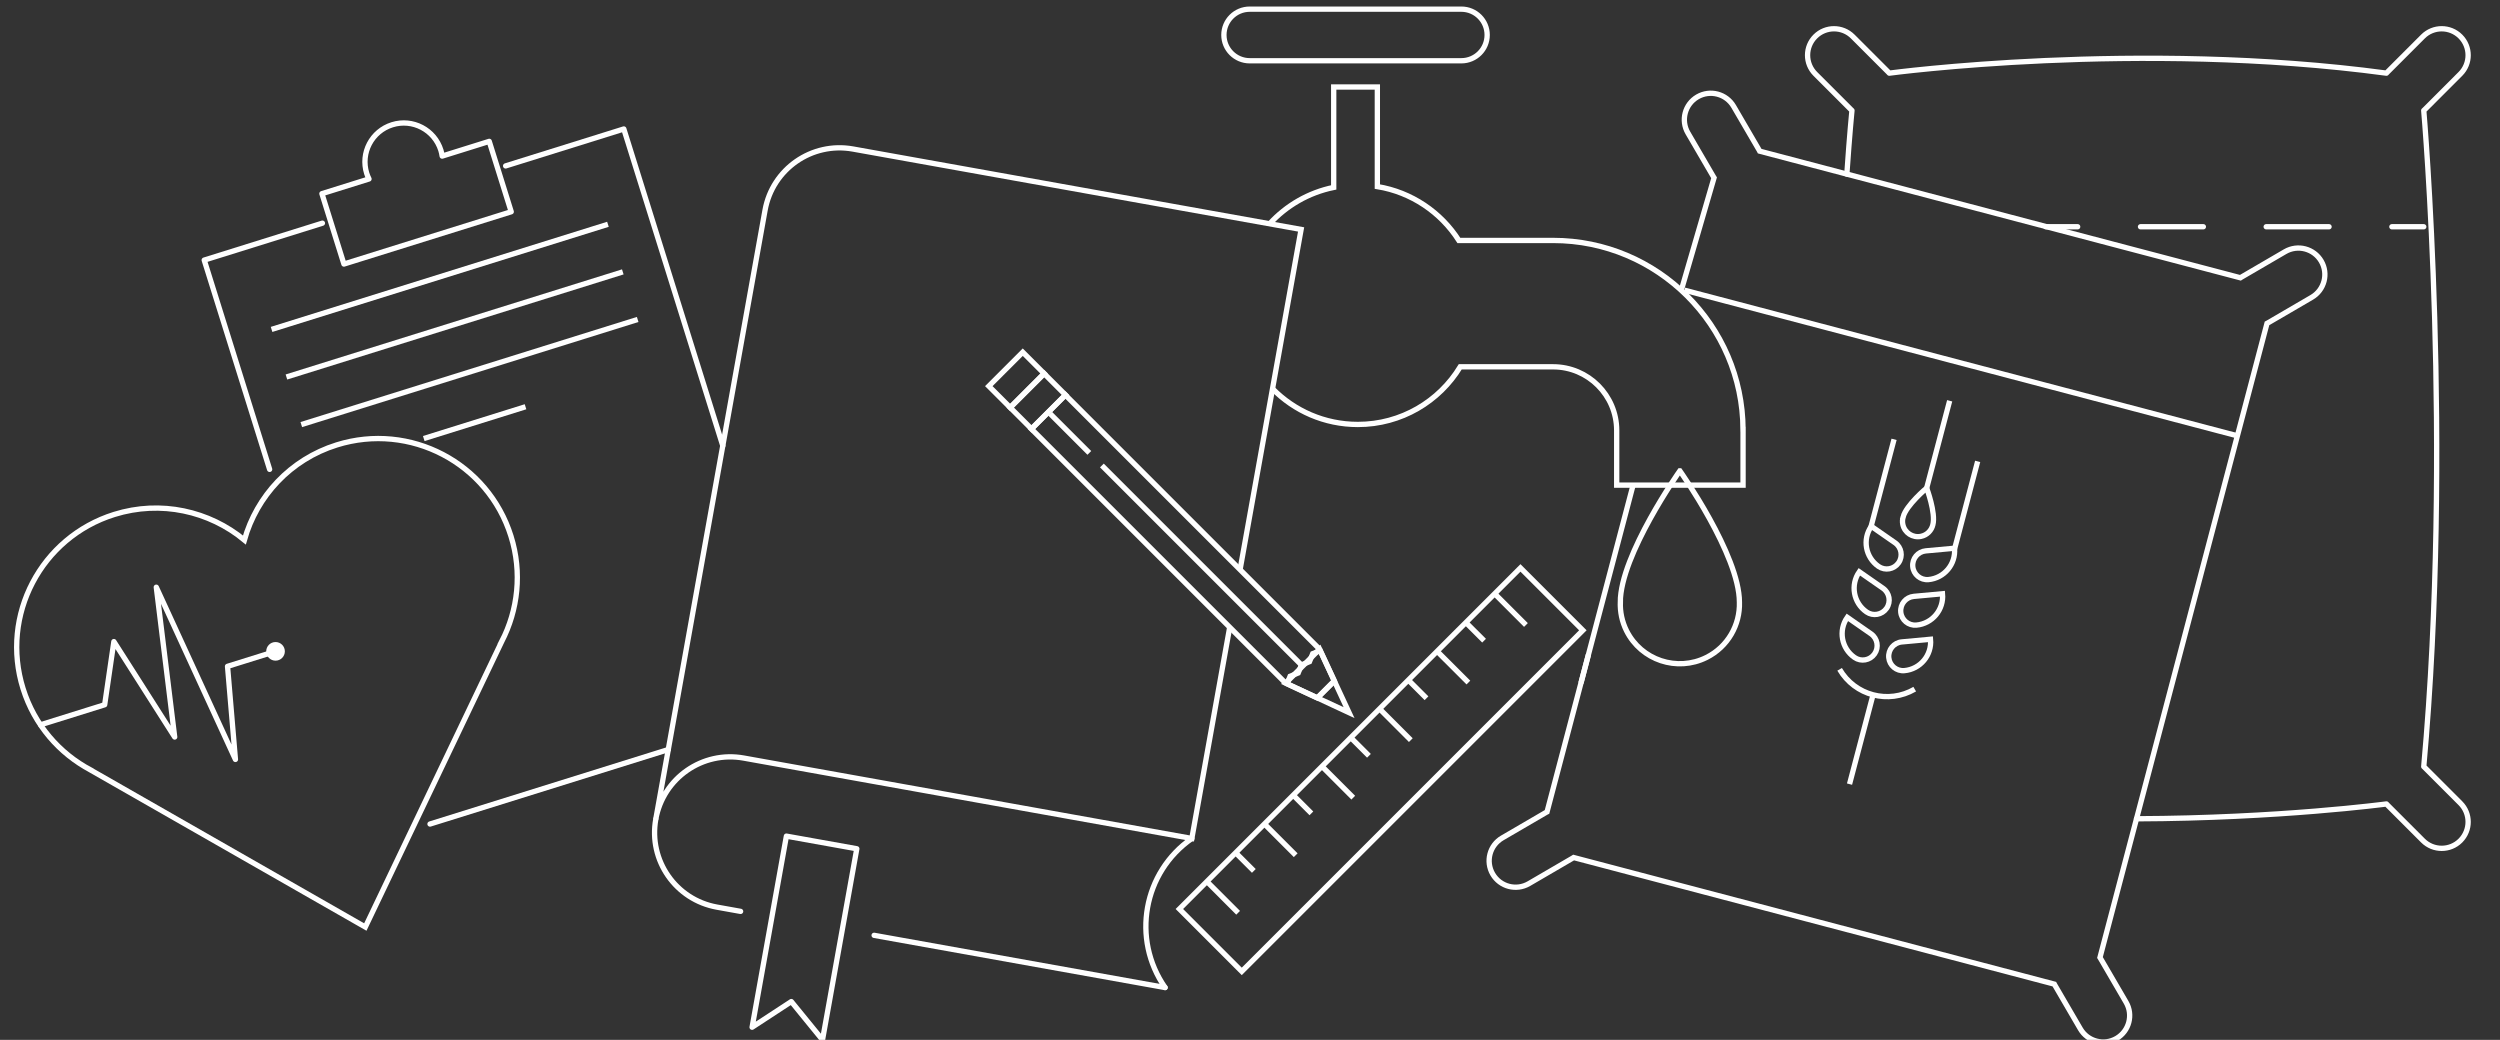 <?xml version="1.0" encoding="utf-8"?>
<!-- Generator: Adobe Illustrator 16.0.0, SVG Export Plug-In . SVG Version: 6.00 Build 0)  -->
<!DOCTYPE svg PUBLIC "-//W3C//DTD SVG 1.1//EN" "http://www.w3.org/Graphics/SVG/1.1/DTD/svg11.dtd">
<svg version="1.1" id="Capa_1" xmlns="http://www.w3.org/2000/svg" xmlns:xlink="http://www.w3.org/1999/xlink" x="0px" y="0px"
	 width="470.848px" height="195.847px" viewBox="0 0 470.848 195.847" enable-background="new 0 0 470.848 195.847"
	 xml:space="preserve">
<rect x="0" y="0" width="470.848" height="195.847" fill="#333333" stroke="none"/>
<g>
	<path fill="none" stroke="#FFFFFF" stroke-linecap="round" stroke-linejoin="round" stroke-miterlimit="10" d="M347.834,32.792
		c0.523-7.615,0.962-11.984,0.962-11.984c-0.047-0.044-0.096-0.084-0.143-0.13l-6.758-6.758c-1.945-1.945-1.946-5.099,0-7.044
		c1.944-1.945,5.098-1.944,7.044,0l6.759,6.758c0.045,0.046,0.084,0.096,0.129,0.144c0,0,46.929-6.294,93.63,0
		c0.043-0.047,0.084-0.098,0.13-0.144l6.757-6.758c1.944-1.944,5.1-1.945,7.044,0c1.946,1.945,1.946,5.1,0,7.044l-6.757,6.758
		c-0.046,0.046-0.096,0.085-0.144,0.13c0,0,5.479,63.003,0,123.576c0.048,0.045,0.098,0.084,0.144,0.131l6.757,6.758
		c1.946,1.943,1.946,5.098,0,7.045c-1.944,1.945-5.098,1.943-7.044,0l-6.758-6.76c-0.047-0.045-0.086-0.096-0.13-0.143
		c0,0-20.093,2.695-47.068,2.793"/>
	<g>
		<g>
			
				<line fill="none" stroke="#FFFFFF" stroke-linecap="round" stroke-linejoin="round" x1="385.305" y1="42.707" x2="391.305" y2="42.707"/>
			
				<line fill="none" stroke="#FFFFFF" stroke-linecap="round" stroke-linejoin="round" stroke-dasharray="11.836,11.836" x1="403.142" y1="42.707" x2="444.569" y2="42.707"/>
			
				<line fill="none" stroke="#FFFFFF" stroke-linecap="round" stroke-linejoin="round" x1="450.487" y1="42.707" x2="456.487" y2="42.707"/>
		</g>
	</g>
</g>
<path fill="none" stroke="#FFFFFF" stroke-miterlimit="10" d="M299.169,123.284l-7.804,29.629c-0.058,0.029-0.116,0.057-0.172,0.088
	l-8.256,4.814c-2.378,1.385-3.181,4.436-1.796,6.813c1.387,2.377,4.436,3.178,6.813,1.793l8.256-4.813
	c0.057-0.033,0.108-0.072,0.162-0.105l90.542,23.85c0.031,0.057,0.056,0.115,0.088,0.17l4.813,8.258
	c1.387,2.375,4.436,3.18,6.813,1.793c2.376-1.385,3.181-4.436,1.794-6.811l-4.813-8.258c-0.032-0.055-0.071-0.107-0.104-0.162
	l31.461-119.437c0.056-0.031,0.114-0.056,0.172-0.089l8.254-4.814c2.378-1.385,3.181-4.435,1.796-6.812
	c-1.387-2.376-4.437-3.179-6.813-1.794l-8.257,4.813c-0.056,0.033-0.107,0.071-0.162,0.106l-90.54-23.849
	c-0.03-0.057-0.057-0.116-0.089-0.172l-4.813-8.256c-1.387-2.376-4.436-3.18-6.813-1.795c-2.376,1.386-3.18,4.436-1.794,6.812
	l4.813,8.257c0.032,0.056,0.071,0.107,0.105,0.162l-6.102,20.959"/>
<line fill="none" stroke="#FFFFFF" stroke-miterlimit="10" x1="307.574" y1="91.372" x2="297.75" y2="128.665"/>
<line fill="none" stroke="#FFFFFF" stroke-miterlimit="10" x1="317.247" y1="54.652" x2="421.386" y2="82.083"/>
<g>
	<path fill="none" stroke="#FFFFFF" stroke-miterlimit="10" d="M356.899,102.218l-4.461-3.098c-1.713,2.465-1.104,5.846,1.359,7.559
		c1.231,0.857,2.925,0.553,3.78-0.68C358.436,104.767,358.13,103.075,356.899,102.218z"/>
	<path fill="none" stroke="#FFFFFF" stroke-miterlimit="10" d="M362.706,103.749l5.406-0.496c0.277,2.988-1.92,5.631-4.91,5.906
		c-1.493,0.137-2.814-0.963-2.952-2.455C360.112,105.208,361.212,103.886,362.706,103.749z"/>
	<path fill="none" stroke="#FFFFFF" stroke-miterlimit="10" d="M354.64,110.792l-4.462-3.1c-1.713,2.465-1.105,5.848,1.36,7.561
		c1.23,0.857,2.923,0.551,3.779-0.682C356.175,113.341,355.87,111.649,354.64,110.792z"/>
	<path fill="none" stroke="#FFFFFF" stroke-miterlimit="10" d="M360.444,112.321l5.408-0.496c0.276,2.988-1.92,5.633-4.91,5.906
		c-1.495,0.139-2.815-0.961-2.953-2.453C357.851,113.782,358.95,112.462,360.444,112.321z"/>
	<path fill="none" stroke="#FFFFFF" stroke-miterlimit="10" d="M352.378,119.368l-4.46-3.102c-1.714,2.465-1.107,5.848,1.358,7.559
		c1.232,0.859,2.924,0.553,3.78-0.678C353.913,121.915,353.609,120.222,352.378,119.368z"/>
	<path fill="none" stroke="#FFFFFF" stroke-miterlimit="10" d="M358.183,120.899l5.41-0.5c0.274,2.99-1.922,5.633-4.912,5.906
		c-1.494,0.141-2.815-0.961-2.952-2.453C355.591,122.358,356.69,121.034,358.183,120.899z"/>
	<path fill="none" stroke="#FFFFFF" stroke-miterlimit="10" d="M364.033,98.833L364.033,98.833c0.585-2.221-1.169-6.912-1.169-6.912
		l-0.002-0.001c0,0-3.841,3.216-4.427,5.438l0.003,0.001c-0.135,0.448-0.164,0.931-0.062,1.415c0.325,1.566,1.86,2.57,3.426,2.242
		C362.944,100.779,363.786,99.9,364.033,98.833z"/>
	<line fill="none" stroke="#FFFFFF" stroke-miterlimit="10" x1="352.771" y1="130.86" x2="348.337" y2="147.681"/>
	<path fill="none" stroke="#FFFFFF" stroke-miterlimit="10" d="M346.472,126.063c2.879,4.941,9.205,6.609,14.145,3.73"/>
	<line fill="none" stroke="#FFFFFF" stroke-miterlimit="10" x1="352.315" y1="99.462" x2="356.726" y2="82.745"/>
	<line fill="none" stroke="#FFFFFF" stroke-miterlimit="10" x1="368.063" y1="103.616" x2="372.472" y2="86.897"/>
	<line fill="none" stroke="#FFFFFF" stroke-miterlimit="10" x1="362.791" y1="92.202" x2="367.2" y2="75.481"/>
</g>
<g>
	<path class="water" fill="none" stroke="#FFFFFF" stroke-miterlimit="10" d="M327.602,113.435L327.602,113.435
		c0-8.904-11.214-24.752-11.214-24.752h-0.006c0,0-11.215,15.848-11.215,24.752h0.008c-0.061,1.807,0.309,3.652,1.165,5.367
		c2.772,5.545,9.517,7.793,15.061,5.021C325.442,121.802,327.729,117.673,327.602,113.435z"/>
	<g>
		<path fill="none" stroke="#FFFFFF" stroke-miterlimit="10" d="M235.369,11.444h39.863c2.685,0,4.86-2.175,4.86-4.858
			c0-2.684-2.176-4.86-4.86-4.86h-39.863c-2.685,0-4.859,2.176-4.859,4.86C230.51,9.269,232.685,11.444,235.369,11.444z"/>
		<path fill="none" stroke="#FFFFFF" stroke-miterlimit="10" d="M239.669,73.215c4.09,4.152,9.777,6.727,16.068,6.727
			c8.174,0,15.331-4.348,19.287-10.857h7.491h9.998c6.601,0,11.973,5.371,11.973,11.973v10.313h23.8V80.889h-0.005
			c-0.091-19.646-16.101-35.603-35.768-35.603h-9.169h-8.581c-3.378-5.298-8.903-9.089-15.354-10.147V16.382h-8.22v18.914
			c-4.734,0.969-8.924,3.423-12.068,6.852"/>
	</g>
</g>
<path fill="none" stroke="#FFFFFF" stroke-miterlimit="10" d="M96.234,100.978c-4.315-13.804-19.002-21.497-32.806-17.183
	c-8.774,2.742-15.078,9.676-17.4,17.91c-6.597-5.446-15.728-7.557-24.501-4.815c-13.804,4.313-21.498,19-17.183,32.805
	c2.143,6.857,6.847,12.207,12.729,15.324l-0.002,0.008l51.733,29.57l25.689-53.768h-0.001
	C97.554,114.913,98.376,107.837,96.234,100.978z"/>
<polyline class="hearth" fill="none" stroke="#FFFFFF" stroke-linecap="round" stroke-linejoin="round" stroke-miterlimit="10" points="
	7.651,136.501 19.714,132.731 21.447,120.839 32.9,138.808 29.436,110.597 44.339,143.028 42.852,125.501 51.894,122.675 "/>
<circle class="hearth-point" fill="#FFFFFF" cx="51.894" cy="122.675" r="1.755"/>
<line fill="none" stroke="#FFFFFF" stroke-linecap="round" stroke-linejoin="round" stroke-miterlimit="10" x1="125.863" y1="141.173" x2="80.988" y2="155.196"/>
<polyline fill="none" stroke="#FFFFFF" stroke-linecap="round" stroke-linejoin="round" stroke-miterlimit="10" points="
	95.232,31.247 117.489,24.292 136.131,83.946 "/>
<polyline fill="none" stroke="#FFFFFF" stroke-linecap="round" stroke-linejoin="round" stroke-miterlimit="10" points="
	50.781,88.399 38.464,48.988 60.72,42.032 "/>
<path fill="none" stroke="#FFFFFF" stroke-linecap="round" stroke-linejoin="round" stroke-miterlimit="10" d="M83.278,29.398
	c-0.055-0.367-0.13-0.735-0.244-1.101c-1.205-3.855-5.309-6.005-9.164-4.8c-3.857,1.206-6.006,5.309-4.801,9.165
	c0.114,0.366,0.263,0.71,0.426,1.043l-8.863,2.77l4.143,13.254l31.509-9.847l-4.142-13.255L83.278,29.398z"/>
<line class="text-1" fill="none" stroke="#FFFFFF" stroke-linejoin="round" stroke-miterlimit="10" x1="51.145" y1="62.042" x2="114.498" y2="42.243"/>
<line class="text-2" fill="none" stroke="#FFFFFF" stroke-linejoin="round" stroke-miterlimit="10" x1="53.945" y1="71.004" x2="117.298" y2="51.206"/>
<line class="text-3" fill="none" stroke="#FFFFFF" stroke-linejoin="round" stroke-miterlimit="10" x1="56.746" y1="79.966" x2="120.099" y2="60.167"/>
<line class="text-4" fill="none" stroke="#FFFFFF" stroke-linejoin="round" stroke-miterlimit="10" x1="79.81" y1="82.596" x2="98.976" y2="76.606"/>
<g>
	<path fill="none" stroke="#FFFFFF" stroke-miterlimit="10" d="M231.605,118.14l-7.137,39.777l-84.403-15.145
		c-7.759-1.391-15.164,3.762-16.556,11.52l20.582-114.707c1.393-7.757,8.797-12.91,16.555-11.518l84.404,15.145l-11.497,64.08"/>
	
		<line fill="none" stroke="#FFFFFF" stroke-linecap="round" stroke-linejoin="round" stroke-miterlimit="10" x1="164.635" y1="176.161" x2="219.431" y2="185.993"/>
	<path fill="none" stroke="#FFFFFF" stroke-linecap="round" stroke-linejoin="round" stroke-miterlimit="10" d="M123.51,154.292
		c-1.393,7.758,3.76,15.164,11.519,16.557l4.455,0.799"/>
	<path fill="none" stroke="#FFFFFF" stroke-linecap="round" stroke-linejoin="round" stroke-miterlimit="10" d="M219.431,185.993
		c-6.367-9.152-4.114-21.709,5.037-28.076"/>
	<polygon fill="none" stroke="#FFFFFF" stroke-linecap="round" stroke-linejoin="round" stroke-miterlimit="10" points="
		154.911,195.847 149.036,188.636 141.651,193.466 148.109,157.476 161.37,159.854 	"/>
</g>
<g>
	
		<rect x="214.728" y="136.635" transform="matrix(0.707 -0.707 0.707 0.707 -26.293 226.412)" fill="none" stroke="#FFFFFF" stroke-miterlimit="10" width="90.864" height="16.621"/>
	<line fill="none" stroke="#FFFFFF" stroke-miterlimit="10" x1="227.314" y1="166.036" x2="233.19" y2="171.915"/>
	<line fill="none" stroke="#FFFFFF" stroke-miterlimit="10" x1="232.733" y1="160.616" x2="236.146" y2="164.028"/>
	<line fill="none" stroke="#FFFFFF" stroke-miterlimit="10" x1="238.154" y1="155.196" x2="244.032" y2="161.073"/>
	<line fill="none" stroke="#FFFFFF" stroke-miterlimit="10" x1="243.575" y1="149.776" x2="246.985" y2="153.187"/>
	<line fill="none" stroke="#FFFFFF" stroke-miterlimit="10" x1="248.995" y1="144.356" x2="254.872" y2="150.233"/>
	<line fill="none" stroke="#FFFFFF" stroke-miterlimit="10" x1="254.415" y1="138.937" x2="257.825" y2="142.347"/>
	<line fill="none" stroke="#FFFFFF" stroke-miterlimit="10" x1="259.836" y1="133.517" x2="265.712" y2="139.394"/>
	<line fill="none" stroke="#FFFFFF" stroke-miterlimit="10" x1="265.255" y1="128.097" x2="268.665" y2="131.507"/>
	<line fill="none" stroke="#FFFFFF" stroke-miterlimit="10" x1="270.676" y1="122.675" x2="276.554" y2="128.552"/>
	<line fill="none" stroke="#FFFFFF" stroke-miterlimit="10" x1="276.095" y1="117.255" x2="279.507" y2="120.665"/>
	<line fill="none" stroke="#FFFFFF" stroke-miterlimit="10" x1="281.517" y1="111.835" x2="287.394" y2="117.712"/>
</g>
<g>
	<polygon fill="none" stroke="#FFFFFF" stroke-miterlimit="10" points="248.106,131.442 251.305,128.245 248.528,122.269 
		242.132,128.665 	"/>
	<polyline fill="none" stroke="#FFFFFF" stroke-miterlimit="10" points="242.132,128.665 194.248,80.783 200.646,74.386 
		248.528,122.269 	"/>
	<polyline fill="none" stroke="#FFFFFF" stroke-miterlimit="10" points="242.132,128.665 254.083,134.22 248.528,122.269 	"/>
	<line fill="none" stroke="#FFFFFF" stroke-miterlimit="10" x1="251.305" y1="128.245" x2="248.106" y2="131.442"/>
	<g>
		<polyline fill="none" stroke="#FFFFFF" stroke-miterlimit="10" points="248.755,122.495 247.237,123.106 246.63,124.62 
			245.112,125.231 244.498,126.753 242.976,127.368 242.358,128.892 		"/>
	</g>
	
		<rect x="190.915" y="72.732" transform="matrix(-0.707 0.707 -0.707 -0.707 387.078 -9.166)" fill="none" stroke="#FFFFFF" stroke-miterlimit="10" width="9.045" height="5.686"/>
	
		<rect x="186.882" y="68.701" transform="matrix(-0.707 0.707 -0.707 -0.707 377.342 -13.205)" fill="none" stroke="#FFFFFF" stroke-miterlimit="10" width="9.046" height="5.686"/>
	<line fill="none" stroke="#FFFFFF" stroke-miterlimit="10" x1="245.158" y1="125.296" x2="207.528" y2="87.667"/>
	<line fill="none" stroke="#FFFFFF" stroke-miterlimit="10" x1="205.161" y1="85.298" x2="197.777" y2="77.915"/>
</g>
</svg>

